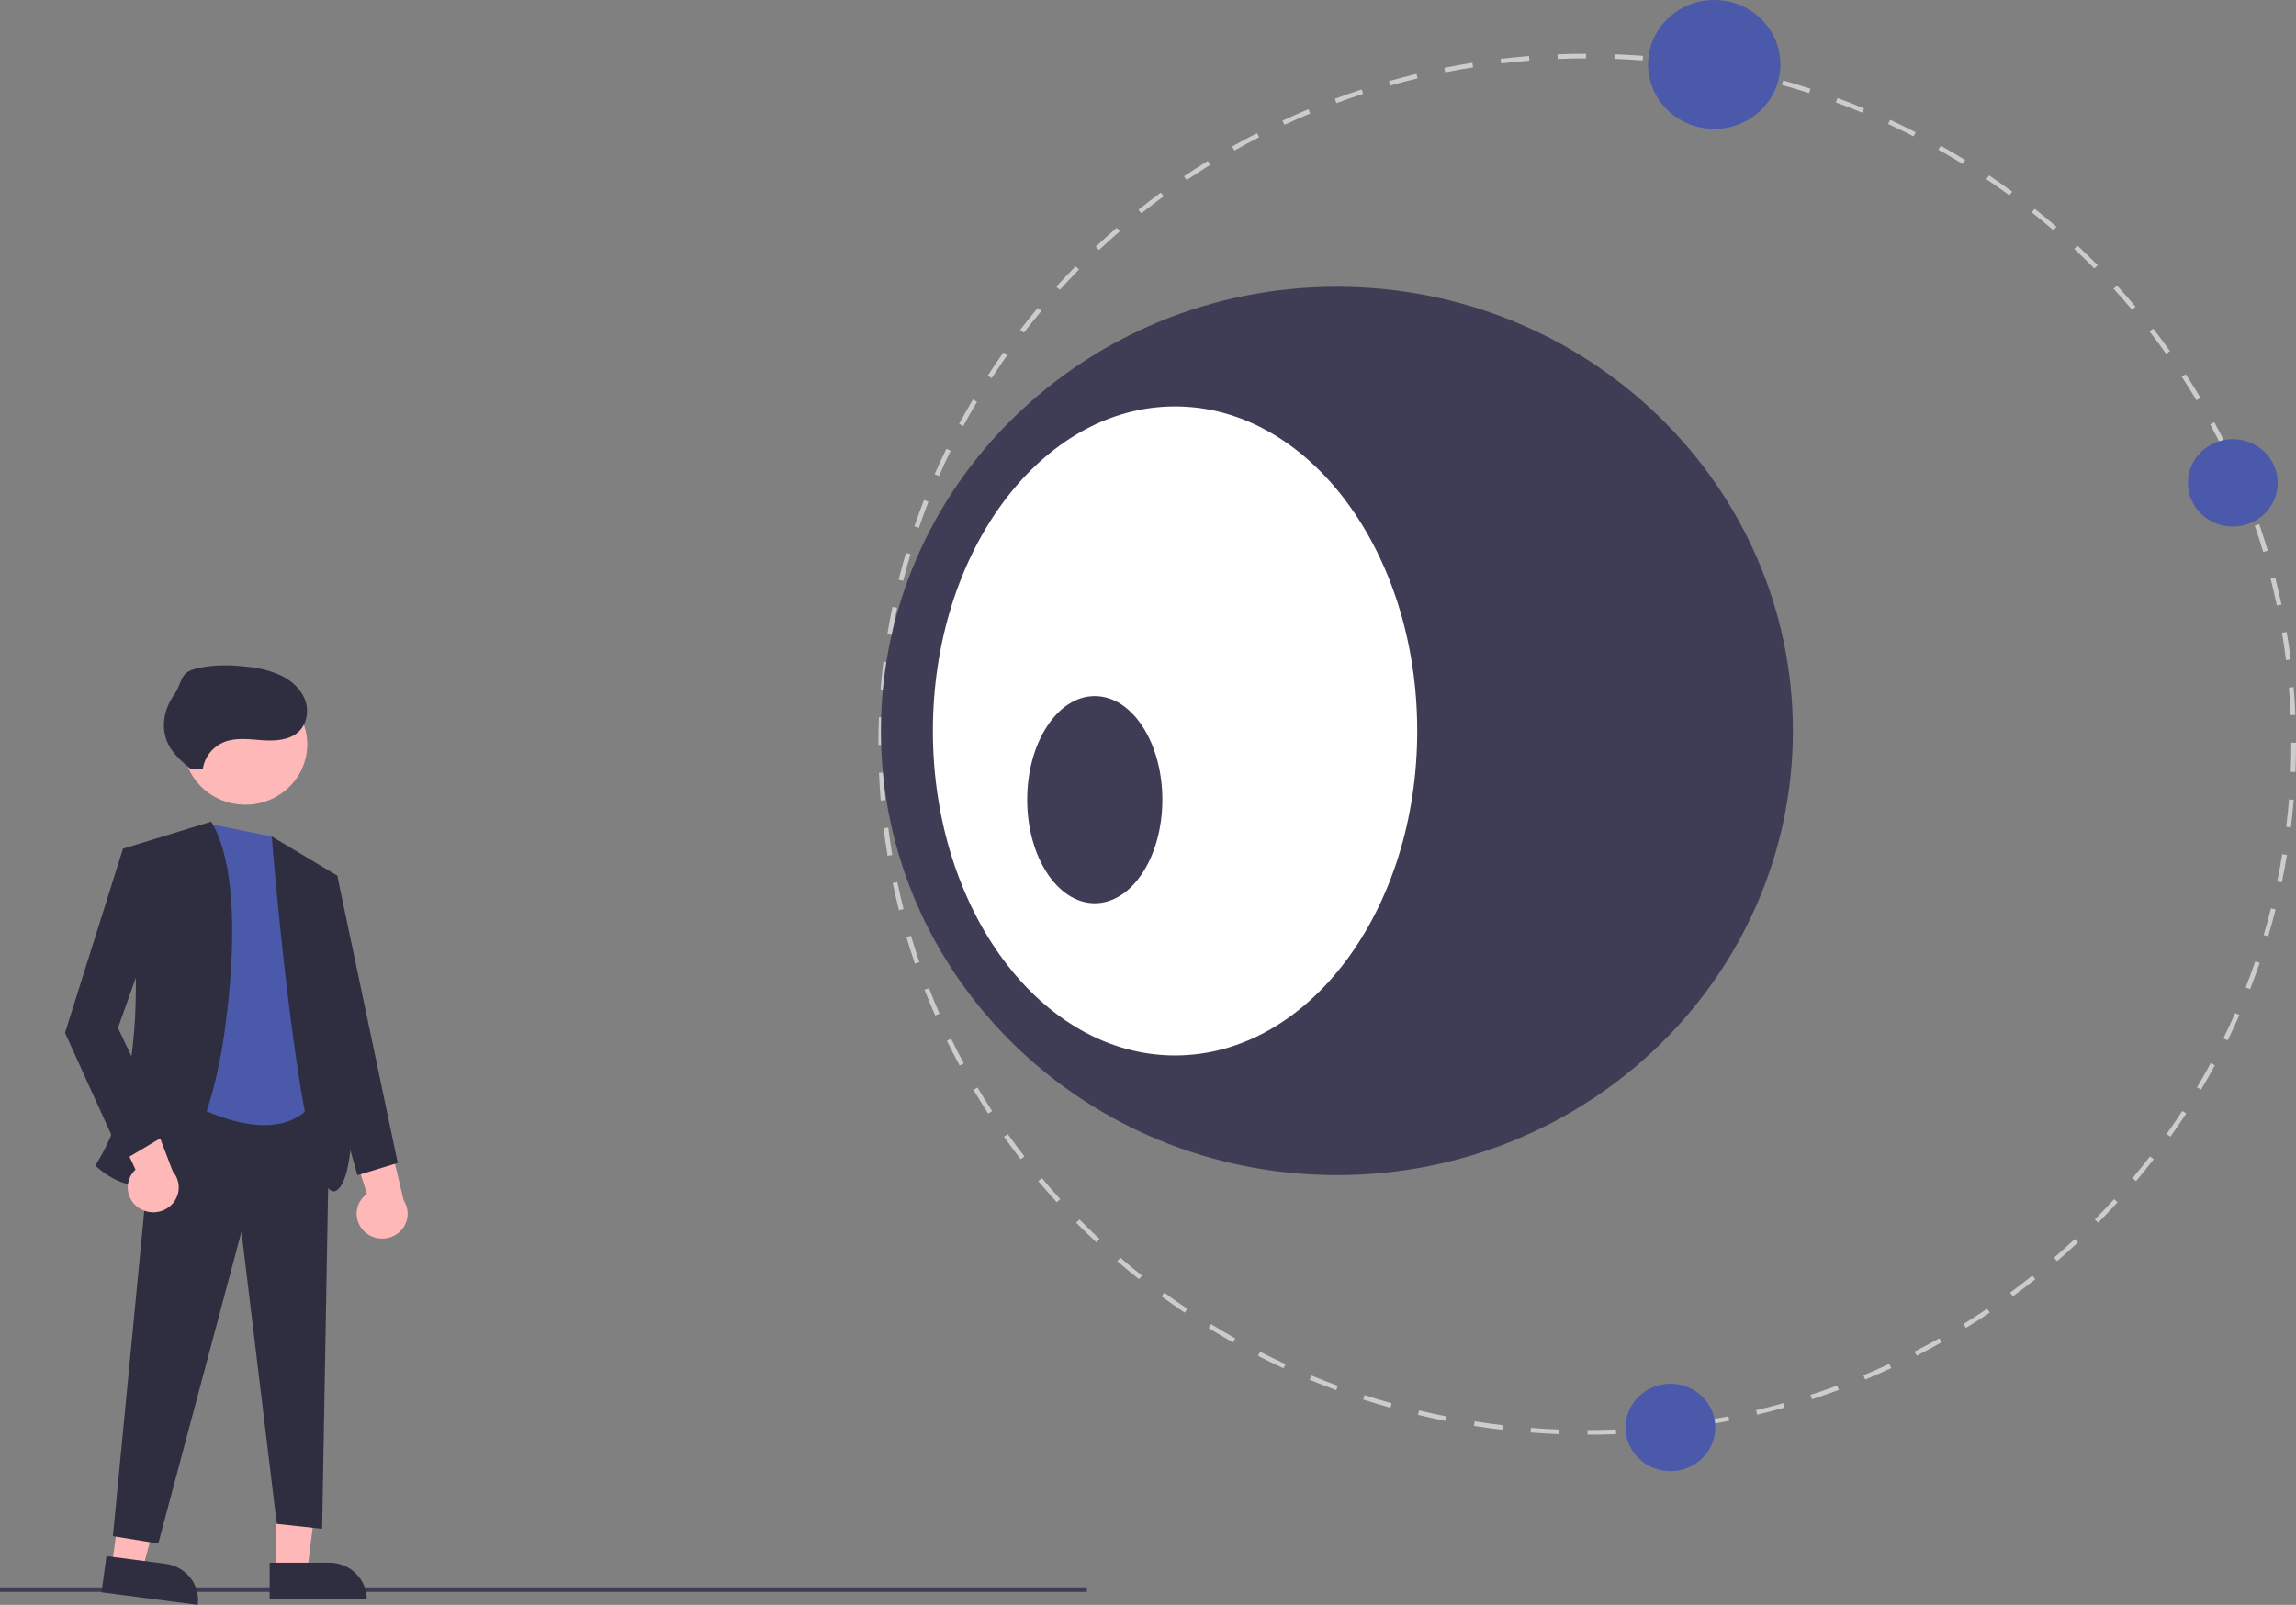 <svg width="349" height="244" viewBox="0 0 349 244" fill="none" xmlns="http://www.w3.org/2000/svg">
<rect x="0" y="0" width="349" height="244" fill="#808080" stroke="none"/>
<g clip-path="url(#clip0_305_184)">
<path d="M165.204 241.335H0V242.035H165.204V241.335Z" fill="#3F3D56"/>
<path d="M41.995 238.896H46.692L48.927 221.243H41.994L41.995 238.896Z" fill="#FFB8B8"/>
<path d="M55.751 243.145L40.989 243.146L40.988 237.589L50.047 237.588C51.56 237.588 53.011 238.173 54.081 239.216C55.15 240.258 55.751 241.671 55.751 243.145Z" fill="#2F2E41"/>
<path d="M17.003 238.016L21.66 238.621L26.27 221.411L19.398 220.518L17.003 238.016Z" fill="#FFB8B8"/>
<path d="M30.063 244L15.429 242.099L16.183 236.59L25.163 237.757C26.662 237.952 28.021 238.719 28.94 239.89C29.859 241.06 30.263 242.539 30.063 244Z" fill="#2F2E41"/>
<path d="M23.677 165.988L50.114 167.108L48.964 232.437L42.068 231.69L36.703 187.267L24.06 234.677L17.163 233.557L23.677 165.988Z" fill="#2F2E41"/>
<path d="M41.301 127.164L32.106 125.333L26.359 166.361C26.359 166.361 43.217 177.187 48.581 165.988L41.301 127.164Z" fill="#4B59AA"/>
<path d="M37.29 122.345C42.488 122.345 46.701 118.24 46.701 113.176C46.701 108.113 42.488 104.008 37.29 104.008C32.093 104.008 27.88 108.113 27.88 113.176C27.88 118.24 32.093 122.345 37.29 122.345Z" fill="#FFB8B8"/>
<path d="M32.106 124.924L18.696 129.03C18.696 129.03 25.209 160.762 14.481 177.187C14.481 177.187 27.891 191 33.639 160.015C33.639 160.015 38.236 135.003 32.106 124.924Z" fill="#2F2E41"/>
<path d="M41.301 127.164L51.263 133.137C51.263 133.137 56.627 176.814 51.263 180.92C45.899 185.027 41.301 127.164 41.301 127.164Z" fill="#2F2E41"/>
<path d="M55.405 187.254C54.996 186.876 54.678 186.415 54.472 185.905C54.267 185.394 54.178 184.845 54.214 184.297C54.249 183.75 54.407 183.216 54.677 182.735C54.947 182.253 55.322 181.835 55.776 181.509L51.726 168.766L58.558 170.7L61.357 182.505C61.867 183.283 62.066 184.218 61.917 185.13C61.767 186.042 61.279 186.87 60.546 187.455C59.812 188.041 58.884 188.344 57.936 188.307C56.989 188.269 56.088 187.895 55.405 187.254Z" fill="#FFB8B8"/>
<path d="M20.989 183.569C20.535 183.245 20.159 182.828 19.887 182.347C19.616 181.866 19.456 181.332 19.42 180.785C19.383 180.237 19.47 179.688 19.674 179.177C19.878 178.666 20.195 178.204 20.602 177.825L14.911 165.692L21.942 166.757L26.268 178.116C26.877 178.825 27.197 179.726 27.169 180.65C27.14 181.573 26.765 182.455 26.115 183.127C25.464 183.799 24.583 184.215 23.638 184.297C22.694 184.378 21.751 184.119 20.989 183.569Z" fill="#FFB8B8"/>
<path d="M22.144 129.404L18.696 129.031L9.884 157.029L18.696 176.441L25.592 172.334L17.93 156.282L24.06 139.11L22.144 129.404Z" fill="#2F2E41"/>
<path d="M49.347 132.764L51.263 133.137L60.458 176.814L54.328 178.681L47.048 152.922L49.347 132.764Z" fill="#2F2E41"/>
<path d="M30.824 116.941C30.951 116.04 31.316 115.187 31.883 114.465C32.45 113.742 33.2 113.176 34.059 112.821C35.871 112.098 37.914 112.403 39.867 112.542C41.819 112.68 43.993 112.56 45.402 111.236C46.689 110.026 46.979 108.018 46.357 106.384C45.736 104.75 44.328 103.482 42.729 102.701C41.1 101.973 39.354 101.524 37.568 101.372C34.958 101.065 32.279 101.026 29.735 101.672C27.192 102.319 27.848 103.705 26.357 105.814C24.867 107.924 24.42 110.798 25.556 113.107C26.317 114.653 27.679 115.822 29.006 116.947" fill="#2F2E41"/>
<path d="M241.318 218.126L241.318 217.427C242.746 217.426 244.195 217.398 245.627 217.342L245.656 218.041C244.215 218.097 242.755 218.126 241.318 218.126ZM236.981 218.045C235.545 217.991 234.088 217.907 232.651 217.797L232.708 217.099C234.135 217.209 235.583 217.292 237.009 217.346L236.981 218.045ZM249.986 217.787L249.929 217.09C251.354 216.979 252.796 216.838 254.216 216.67L254.302 217.365C252.873 217.534 251.421 217.675 249.986 217.787ZM228.334 217.379C226.902 217.212 225.457 217.015 224.038 216.793L224.152 216.102C225.561 216.323 226.997 216.519 228.419 216.684L228.334 217.379ZM258.597 216.775L258.482 216.084C259.891 215.862 261.317 215.608 262.721 215.33L262.865 216.015C261.451 216.296 260.015 216.551 258.597 216.775ZM219.77 216.039C218.356 215.76 216.932 215.449 215.536 215.117L215.707 214.437C217.093 214.768 218.508 215.076 219.912 215.353L219.77 216.039ZM267.097 215.088L266.926 214.409C268.316 214.075 269.717 213.71 271.088 213.323L271.288 213.995C269.907 214.385 268.497 214.753 267.097 215.088ZM211.344 214.028C209.959 213.638 208.565 213.217 207.201 212.774L207.428 212.11C208.783 212.55 210.168 212.969 211.543 213.355L211.344 214.028ZM275.429 212.737L275.202 212.073C276.558 211.632 277.923 211.157 279.26 210.662L279.516 211.316C278.169 211.815 276.794 212.293 275.429 212.737ZM203.102 211.354C201.755 210.856 200.397 210.325 199.068 209.773L199.349 209.129C200.67 209.677 202.018 210.205 203.357 210.699L203.102 211.354ZM283.528 209.74L283.246 209.096C284.559 208.55 285.877 207.971 287.164 207.374L287.473 208.006C286.177 208.606 284.85 209.19 283.528 209.74ZM195.103 208.034C193.799 207.431 192.491 206.794 191.216 206.141L191.55 205.521C192.816 206.17 194.116 206.803 195.411 207.402L195.103 208.034ZM291.344 206.118L291.01 205.499C292.275 204.851 293.542 204.169 294.776 203.473L295.136 204.079C293.894 204.779 292.618 205.465 291.344 206.118ZM187.411 204.096C186.16 203.391 184.909 202.654 183.695 201.904L184.08 201.313C185.286 202.057 186.527 202.79 187.771 203.491L187.411 204.096ZM298.841 201.892L298.457 201.301C299.661 200.558 300.868 199.779 302.046 198.986L302.454 199.561C301.269 200.36 300.053 201.144 298.841 201.892ZM180.074 199.569C178.886 198.77 177.701 197.937 176.553 197.095L176.984 196.536C178.126 197.372 179.303 198.199 180.482 198.994L180.074 199.569ZM305.969 197.09L305.537 196.531C306.676 195.697 307.816 194.826 308.926 193.942L309.381 194.484C308.263 195.374 307.115 196.251 305.969 197.09ZM173.136 194.485C172.021 193.597 170.909 192.675 169.831 191.744L170.308 191.221C171.379 192.145 172.483 193.061 173.591 193.943L173.136 194.485ZM312.683 191.746L312.207 191.222C313.277 190.298 314.342 189.341 315.373 188.376L315.871 188.881C314.833 189.852 313.76 190.816 312.683 191.746ZM166.642 188.878C165.606 187.908 164.574 186.903 163.574 185.89L164.092 185.405C165.085 186.411 166.11 187.41 167.14 188.373L166.642 188.878ZM318.939 185.893L318.422 185.407C319.412 184.404 320.395 183.366 321.346 182.322L321.883 182.787C320.926 183.838 319.936 184.883 318.939 185.893ZM160.632 182.786C159.674 181.734 158.728 180.652 157.819 179.569L158.375 179.126C159.278 180.202 160.218 181.277 161.169 182.321L160.632 182.786ZM324.698 179.568L324.142 179.126C325.049 178.044 325.945 176.932 326.804 175.821L327.378 176.242C326.513 177.361 325.611 178.48 324.698 179.568ZM155.142 176.247C154.277 175.127 153.423 173.976 152.605 172.824L153.195 172.425C154.008 173.57 154.856 174.714 155.716 175.826L155.142 176.247ZM329.92 172.812L329.329 172.414C330.145 171.265 330.947 170.086 331.712 168.91L332.318 169.285C331.548 170.468 330.741 171.655 329.92 172.812ZM150.21 169.305C149.441 168.122 148.685 166.908 147.964 165.696L148.585 165.345C149.301 166.549 150.052 167.755 150.817 168.93L150.21 169.305ZM334.57 165.666L333.949 165.315C334.668 164.104 335.37 162.865 336.035 161.634L336.67 161.96C336.001 163.2 335.294 164.447 334.57 165.666ZM145.869 162.002C145.2 160.764 144.547 159.495 143.929 158.231L144.578 157.93C145.192 159.186 145.84 160.446 146.504 161.676L145.869 162.002ZM338.616 158.173L337.967 157.872C338.582 156.612 339.179 155.322 339.742 154.037L340.402 154.312C339.836 155.605 339.235 156.904 338.616 158.173ZM142.148 154.388C141.582 153.099 141.037 151.784 140.527 150.48L141.199 150.231C141.705 151.526 142.246 152.833 142.808 154.113L142.148 154.388ZM342.028 150.381L341.356 150.133C341.865 148.824 342.353 147.489 342.806 146.167L343.487 146.389C343.032 147.72 342.54 149.063 342.028 150.381ZM139.067 146.499C138.61 145.169 138.174 143.811 137.773 142.465L138.463 142.27C138.862 143.607 139.294 144.956 139.748 146.277L139.067 146.499ZM344.777 142.352L344.086 142.158C344.483 140.822 344.857 139.458 345.199 138.102L345.896 138.268C345.552 139.634 345.175 141.008 344.777 142.352ZM136.649 138.382C136.304 137.019 135.983 135.632 135.695 134.259L136.399 134.119C136.685 135.483 137.004 136.861 137.346 138.215L136.649 138.382ZM346.845 134.145L346.141 134.005C346.425 132.642 346.685 131.252 346.913 129.875L347.622 129.986C347.392 131.373 347.131 132.772 346.845 134.145ZM134.914 130.101C134.683 128.72 134.479 127.312 134.305 125.917L135.018 125.833C135.19 127.219 135.394 128.617 135.623 129.989L134.914 130.101ZM348.226 125.8L347.512 125.716C347.683 124.331 347.827 122.926 347.94 121.539L348.656 121.594C348.542 122.99 348.397 124.405 348.226 125.8ZM133.869 121.712C133.754 120.314 133.665 118.894 133.607 117.492L134.324 117.464C134.382 118.857 134.47 120.267 134.585 121.655L133.869 121.712ZM348.914 117.376L348.197 117.348C348.253 115.954 348.282 114.541 348.282 113.15L348.281 112.918H349L349 113.149C349 114.55 348.971 115.972 348.914 117.376ZM134.234 113.266H133.516L133.516 113.149C133.516 111.784 133.543 110.401 133.597 109.041L134.315 109.068C134.262 110.419 134.235 111.792 134.235 113.15L134.234 113.266ZM348.187 108.722C348.127 107.332 348.038 105.922 347.921 104.531L348.637 104.474C348.755 105.874 348.845 107.293 348.904 108.692L348.187 108.722ZM134.567 104.877L133.85 104.822C133.963 103.421 134.107 102.006 134.277 100.616L134.99 100.698C134.821 102.079 134.679 103.485 134.567 104.877ZM347.484 100.354C347.311 98.974 347.106 97.575 346.875 96.198L347.584 96.085C347.816 97.472 348.023 98.879 348.197 100.269L347.484 100.354ZM135.585 96.54L134.876 96.43C135.103 95.044 135.363 93.644 135.648 92.27L136.352 92.409C136.069 93.774 135.811 95.164 135.585 96.54ZM346.093 92.069C345.805 90.701 345.485 89.324 345.141 87.974L345.839 87.806C346.184 89.164 346.507 90.551 346.797 91.928L346.093 92.069ZM137.289 88.311L136.592 88.145C136.933 86.783 137.309 85.409 137.707 84.06L138.397 84.253C138.001 85.593 137.629 86.958 137.289 88.311ZM344.02 83.92C343.62 82.584 343.187 81.236 342.731 79.914L343.412 79.691C343.871 81.022 344.307 82.379 344.71 83.725L344.02 83.92ZM139.673 80.243L138.991 80.022C139.446 78.69 139.935 77.346 140.446 76.028L141.118 76.276C140.611 77.585 140.124 78.919 139.673 80.243ZM341.275 75.962C340.765 74.66 340.222 73.355 339.662 72.082L340.322 71.806C340.886 73.088 341.433 74.402 341.947 75.712L341.275 75.962ZM142.728 72.37L142.067 72.096C142.631 70.803 143.231 69.503 143.849 68.233L144.498 68.532C143.884 69.794 143.289 71.086 142.728 72.37ZM337.888 68.266C337.273 67.012 336.623 65.752 335.957 64.523L336.592 64.196C337.263 65.434 337.917 66.702 338.536 67.965L337.888 68.266ZM146.427 64.769L145.79 64.444C146.46 63.201 147.165 61.953 147.886 60.736L148.509 61.086C147.792 62.295 147.092 63.534 146.427 64.769ZM333.872 60.857C333.153 59.652 332.401 58.447 331.636 57.274L332.242 56.898C333.013 58.079 333.77 59.292 334.493 60.505L333.872 60.857ZM150.741 57.488L150.134 57.114C150.905 55.927 151.71 54.739 152.529 53.584L153.12 53.982C152.307 55.129 151.507 56.309 150.741 57.488ZM329.254 53.781C328.439 52.637 327.589 51.493 326.729 50.383L327.302 49.961C328.169 51.079 329.024 52.23 329.844 53.382L329.254 53.781ZM155.641 50.572L155.067 50.152C155.932 49.029 156.833 47.909 157.743 46.822L158.3 47.264C157.395 48.344 156.501 49.457 155.641 50.572ZM324.066 47.085C323.16 46.008 322.219 44.934 321.269 43.894L321.806 43.428C322.762 44.476 323.709 45.557 324.622 46.642L324.066 47.085ZM161.092 44.064L160.554 43.6C161.508 42.55 162.497 41.505 163.494 40.491L164.013 40.976C163.022 41.982 162.039 43.021 161.092 44.064ZM318.343 40.812C317.349 39.808 316.322 38.81 315.291 37.847L315.788 37.342C316.826 38.311 317.859 39.315 318.86 40.327L318.343 40.812ZM167.057 38.004L166.559 37.5C167.596 36.528 168.667 35.563 169.744 34.631L170.221 35.155C169.151 36.08 168.087 37.039 167.057 38.004ZM312.12 35.003C311.047 34.079 309.941 33.164 308.834 32.285L309.288 31.742C310.402 32.627 311.516 33.548 312.596 34.479L312.12 35.003ZM173.499 32.431L173.043 31.89C174.158 31 175.305 30.122 176.452 29.28L176.884 29.838C175.745 30.675 174.606 31.548 173.499 32.431ZM305.437 29.696C304.291 28.858 303.113 28.032 301.937 27.241L302.344 26.665C303.529 27.461 304.715 28.293 305.869 29.136L305.437 29.696ZM180.374 27.38L179.964 26.805C181.148 26.005 182.363 25.22 183.575 24.47L183.96 25.061C182.756 25.806 181.55 26.586 180.374 27.38ZM298.336 24.925C297.125 24.18 295.883 23.449 294.643 22.752L295.002 22.146C296.25 22.847 297.501 23.583 298.72 24.334L298.336 24.925ZM187.638 22.885L187.278 22.28C188.52 21.578 189.794 20.89 191.067 20.236L191.402 20.855C190.138 21.505 188.872 22.188 187.638 22.885ZM290.862 20.726C289.593 20.078 288.293 19.447 286.998 18.849L287.305 18.217C288.609 18.818 289.918 19.454 291.195 20.106L290.862 20.726ZM195.245 18.976L194.936 18.344C196.231 17.743 197.558 17.158 198.879 16.606L199.162 17.25C197.849 17.797 196.531 18.378 195.245 18.976ZM283.058 17.126C281.738 16.58 280.389 16.053 279.049 15.56L279.303 14.906C280.652 15.402 282.01 15.932 283.339 16.482L283.058 17.126ZM203.146 15.679L202.89 15.025C204.234 14.526 205.608 14.047 206.974 13.6L207.202 14.264C205.845 14.707 204.481 15.184 203.146 15.679ZM274.976 14.154C273.619 13.715 272.234 13.298 270.859 12.913L271.058 12.241C272.441 12.628 273.835 13.048 275.202 13.489L274.976 14.154ZM211.315 13.009L211.114 12.338C212.496 11.946 213.905 11.577 215.304 11.239L215.476 11.919C214.087 12.254 212.687 12.621 211.315 13.009ZM266.694 11.836C265.307 11.507 263.892 11.2 262.488 10.925L262.629 10.239C264.043 10.516 265.468 10.825 266.864 11.156L266.694 11.836ZM219.679 10.994L219.535 10.308C220.943 10.027 222.379 9.771 223.802 9.544L223.917 10.235C222.504 10.46 221.078 10.715 219.679 10.994ZM258.247 10.18C256.835 9.961 255.399 9.766 253.979 9.602L254.063 8.907C255.493 9.072 256.938 9.268 258.36 9.489L258.247 10.18ZM228.183 9.644L228.096 8.949C229.525 8.779 230.977 8.636 232.412 8.522L232.47 9.22C231.045 9.333 229.602 9.475 228.183 9.644ZM249.691 9.192C248.267 9.084 246.819 9.003 245.389 8.95L245.416 8.25C246.856 8.304 248.313 8.386 249.746 8.495L249.691 9.192ZM236.772 8.963L236.742 8.264C238.178 8.206 239.637 8.176 241.079 8.174L241.08 8.873C239.648 8.876 238.198 8.906 236.772 8.963Z" fill="#CCCCCC"/>
<path d="M203.213 178.664C241.494 178.664 272.526 148.427 272.526 111.129C272.526 73.83 241.494 43.594 203.213 43.594C164.932 43.594 133.899 73.83 133.899 111.129C133.899 148.427 164.932 178.664 203.213 178.664Z" fill="#3F3D56"/>
<path d="M178.611 160.468C198.942 160.468 215.423 138.378 215.423 111.129C215.423 83.879 198.942 61.79 178.611 61.79C158.281 61.79 141.8 83.879 141.8 111.129C141.8 138.378 158.281 160.468 178.611 160.468Z" fill="white"/>
<path d="M166.409 137.328C172.083 137.328 176.682 130.278 176.682 121.581C176.682 112.885 172.083 105.835 166.409 105.835C160.735 105.835 156.135 112.885 156.135 121.581C156.135 130.278 160.735 137.328 166.409 137.328Z" fill="#3F3D56"/>
<path d="M339.394 80.061C343.163 80.061 346.218 77.085 346.218 73.413C346.218 69.741 343.163 66.764 339.394 66.764C335.626 66.764 332.571 69.741 332.571 73.413C332.571 77.085 335.626 80.061 339.394 80.061Z" fill="#4B59AA"/>
<path d="M260.572 19.596C266.126 19.596 270.628 15.209 270.628 9.798C270.628 4.387 266.126 0 260.572 0C255.019 0 250.516 4.387 250.516 9.798C250.516 15.209 255.019 19.596 260.572 19.596Z" fill="#4B59AA"/>
<path d="M253.91 223.672C257.679 223.672 260.734 220.695 260.734 217.023C260.734 213.352 257.679 210.375 253.91 210.375C250.142 210.375 247.087 213.352 247.087 217.023C247.087 220.695 250.142 223.672 253.91 223.672Z" fill="#4B59AA"/>
</g>
<defs>
<clipPath id="clip0_305_184">
<rect width="349" height="244" fill="white"/>
</clipPath>
</defs>
</svg>
